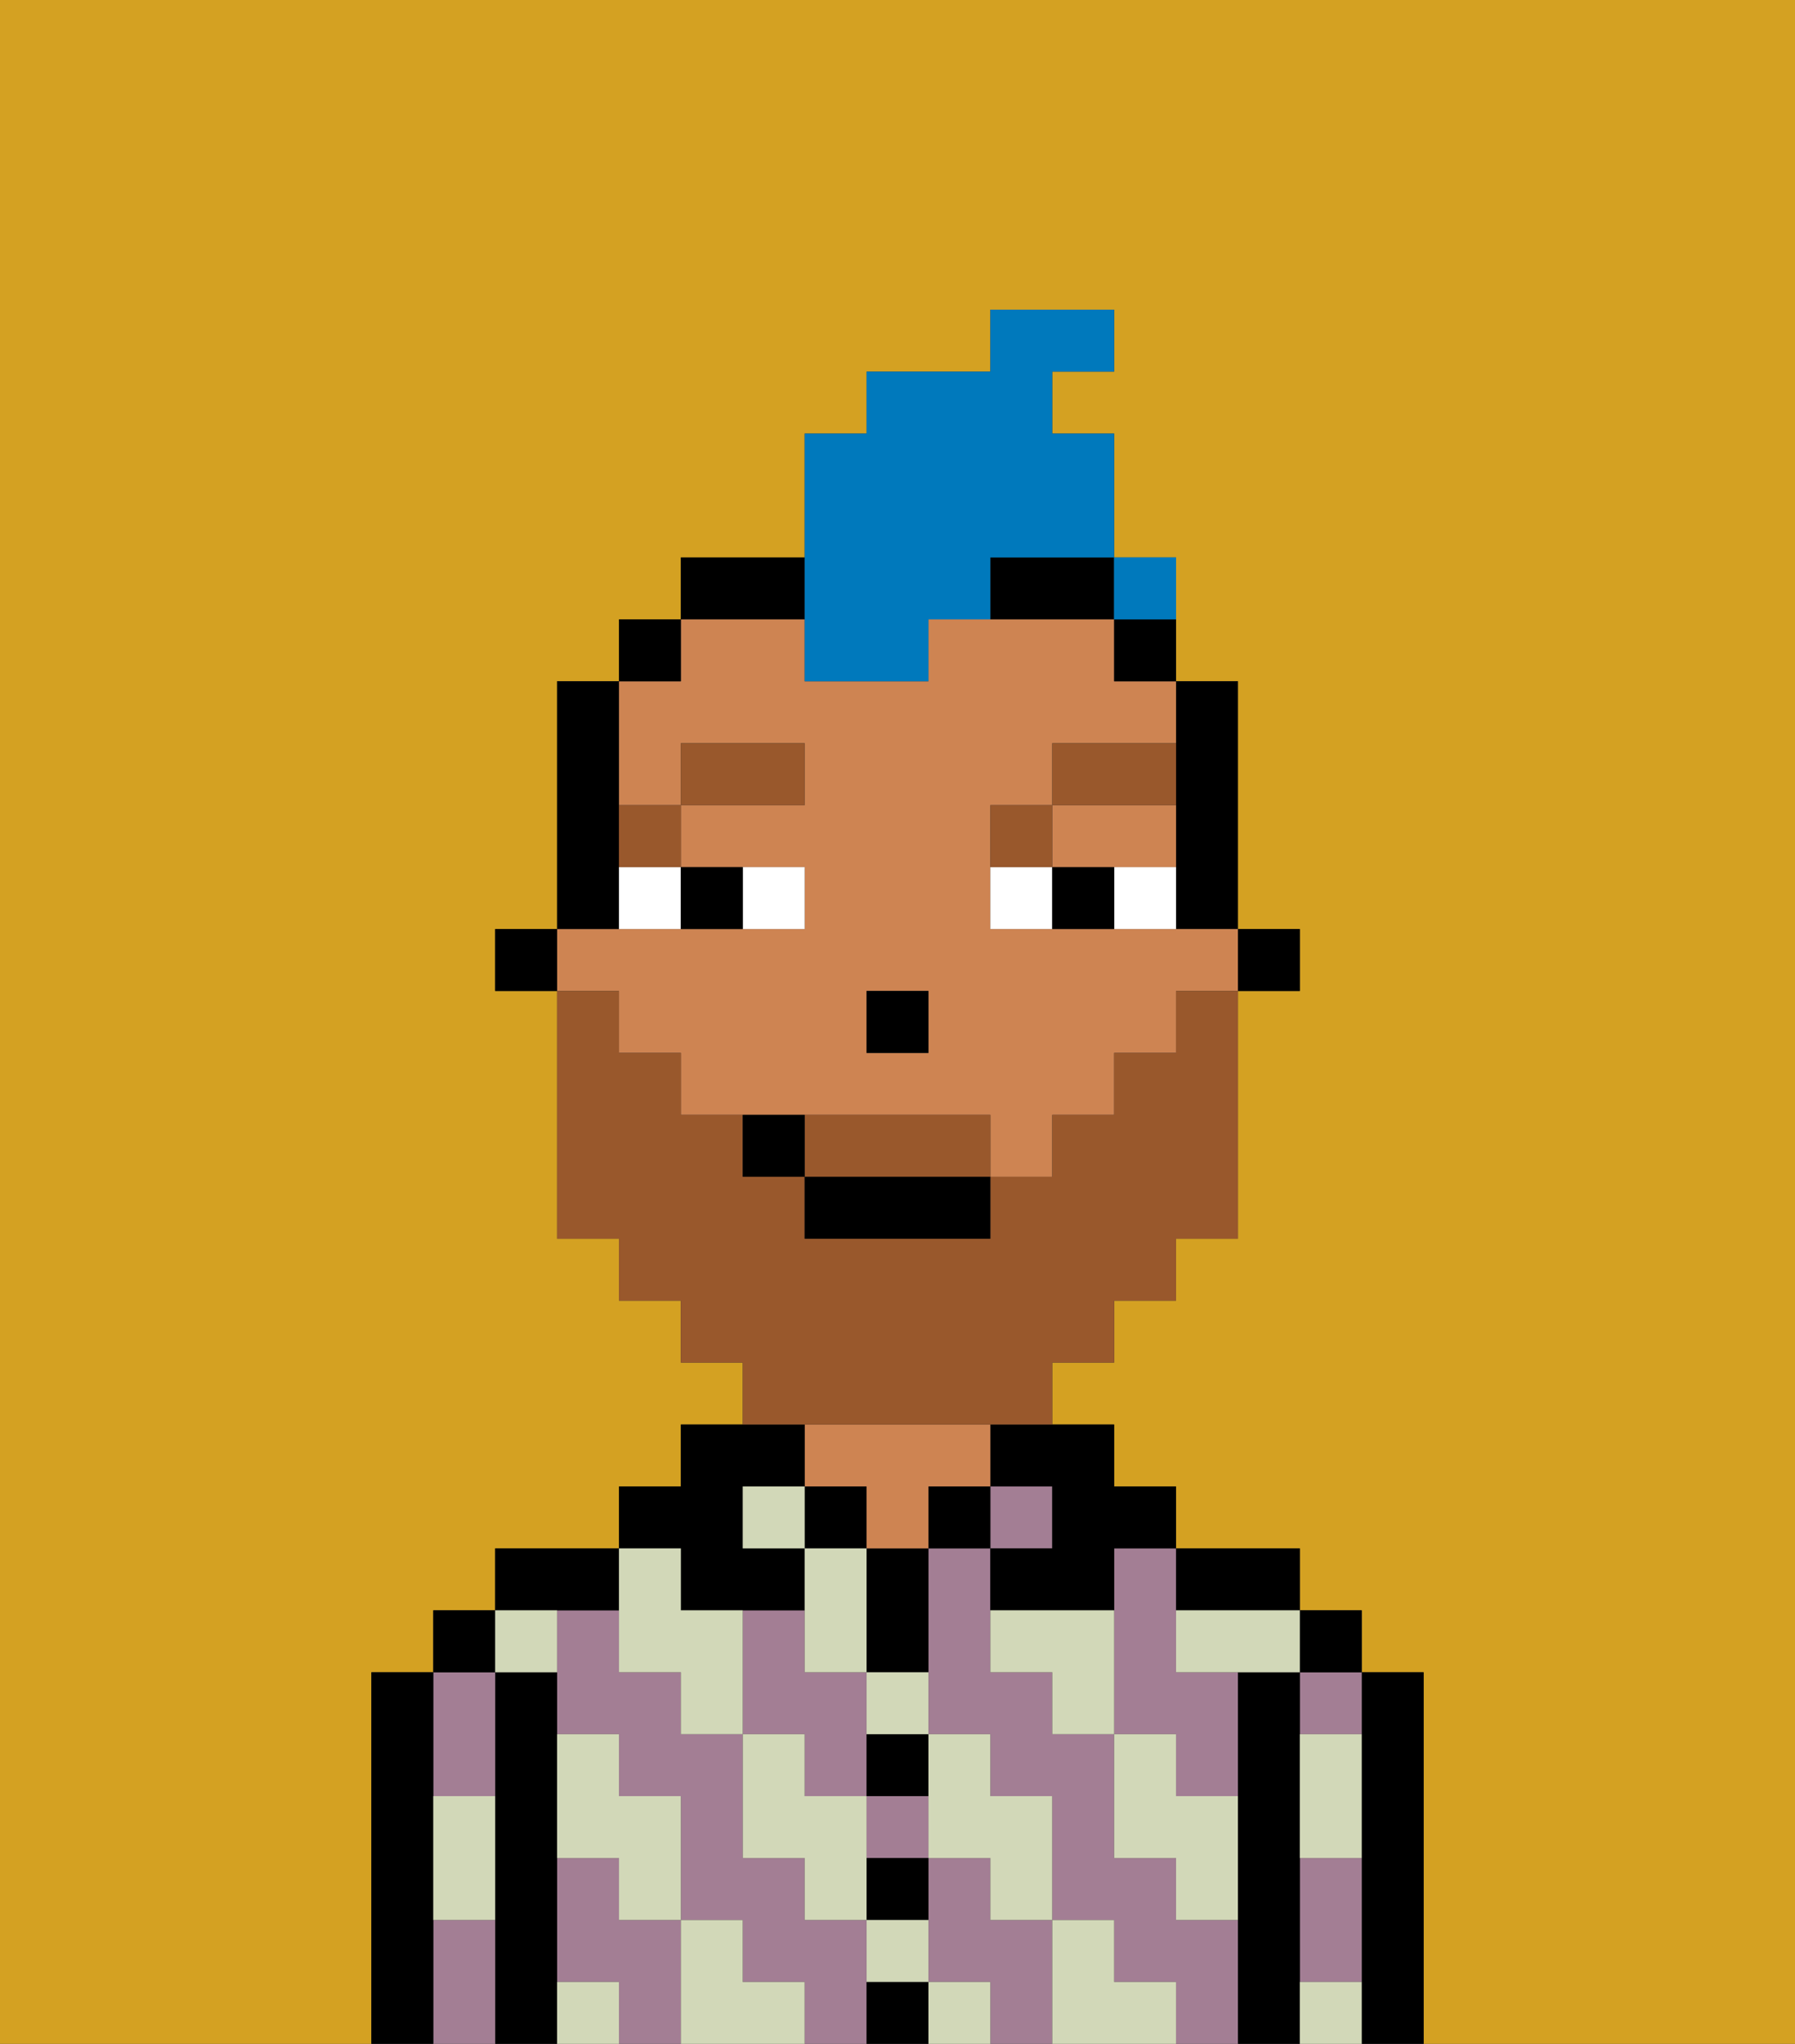 <svg xmlns="http://www.w3.org/2000/svg" viewBox="0 0 29 33"><rect x="0" y="0" width="29" height="33" fill="#333333" stroke="none"/><defs><style>polygon,rect,path{shape-rendering:crispedges;}.ya148-1{fill:#d4a122;}.ya148-2{fill:#000000;}.ya148-3{fill:#a37e94;}.ya148-4{fill:#ce8452;}.ya148-5{fill:#d2d8b8;}.ya148-6{fill:#ffffff;}.ya148-7{fill:#99582c;}.ya148-8{fill:#99582c;}.ya148-9{fill:#0079bc;}</style></defs><path class="ya148-1" d="M0,33H6V27H7V26H8V25h2V24h1V23h1V22H11V21H10V20H9V16H8V15H9V11h1V10h1V9h2V7h1V6h2V5h2V6H17V7h1V9h1v2h1v4h1v1H20v4H19v1H18v1H17v1h1v1h1v1h2v1h1v1h1v6h6V0H0Z"/><path class="ya148-2" d="M23,27H22v6h1V27Z"/><path class="ya148-3" d="M21,28h1V27H21Z"/><path class="ya148-3" d="M21,31v1h1V30H21Z"/><rect class="ya148-2" x="21" y="26" width="1" height="1"/><path class="ya148-2" d="M21,31V27H20v6h1V31Z"/><path class="ya148-3" d="M19,31V30H18V28H17V27H16V25H15v3h1v1h1v2h1v1h1v1h1V31Z"/><path class="ya148-3" d="M16,31V30H15v2h1v1h1V31Z"/><path class="ya148-3" d="M10,31V30H9v2h1v1h1V31Z"/><path class="ya148-3" d="M13,29h1V27H13V26H12v2h1Z"/><rect class="ya148-3" x="14" y="29" width="1" height="1"/><path class="ya148-3" d="M14,31H13V30H12V28H11V27H10V26H9v2h1v1h1v2h1v1h1v1h1V31Z"/><path class="ya148-3" d="M18,26v2h1v1h1V27H19V25H18Z"/><path class="ya148-2" d="M20,26h1V25H19v1Z"/><rect class="ya148-3" x="16" y="24" width="1" height="1"/><path class="ya148-2" d="M16,24h1v1H16v1h2V25h1V24H18V23H16Z"/><rect class="ya148-2" x="15" y="24" width="1" height="1"/><path class="ya148-2" d="M14,32v1h1V32Z"/><path class="ya148-2" d="M14,31h1V30H14Z"/><path class="ya148-2" d="M14,29h1V28H14Z"/><path class="ya148-2" d="M14,26v1h1V25H14Z"/><rect class="ya148-2" x="13" y="24" width="1" height="1"/><path class="ya148-4" d="M16,24V23H13v1h1v1h1V24Z"/><path class="ya148-2" d="M11,26h2V25H12V24h1V23H11v1H10v1h1Z"/><path class="ya148-2" d="M10,26V25H8v1h2Z"/><path class="ya148-2" d="M9,31V27H8v6H9V31Z"/><path class="ya148-3" d="M8,29V27H7v2Z"/><path class="ya148-3" d="M7,31v2H8V31Z"/><rect class="ya148-2" x="7" y="26" width="1" height="1"/><path class="ya148-2" d="M7,30V27H6v6H7V30Z"/><path class="ya148-5" d="M21,29v1h1V28H21Z"/><path class="ya148-5" d="M21,32v1h1V32Z"/><path class="ya148-5" d="M19,26v1h2V26H19Z"/><path class="ya148-5" d="M19,28H18v2h1v1h1V29H19Z"/><path class="ya148-5" d="M16,26v1h1v1h1V26Z"/><path class="ya148-5" d="M18,32V31H17v2h2V32Z"/><path class="ya148-5" d="M15,30h1v1h1V29H16V28H15v2Z"/><path class="ya148-5" d="M14,28h1V27H14Z"/><polygon class="ya148-5" points="14 27 14 26 14 25 13 25 13 26 13 27 14 27"/><path class="ya148-5" d="M14,32h1V31H14Z"/><rect class="ya148-5" x="15" y="32" width="1" height="1"/><path class="ya148-5" d="M14,29H13V28H12v2h1v1h1V29Z"/><rect class="ya148-5" x="12" y="24" width="1" height="1"/><path class="ya148-5" d="M10,27h1v1h1V26H11V25H10v2Z"/><path class="ya148-5" d="M12,32V31H11v2h2V32Z"/><path class="ya148-5" d="M10,30v1h1V29H10V28H9v2Z"/><path class="ya148-5" d="M9,32v1h1V32Z"/><path class="ya148-5" d="M9,27V26H8v1Z"/><path class="ya148-5" d="M7,30v1H8V29H7Z"/><rect class="ya148-2" x="20" y="15" width="1" height="1"/><path class="ya148-2" d="M19,13v2h1V11H19v2Z"/><path class="ya148-4" d="M10,17h1v1h5v1h1V18h1V17h1V16h1V15H16V13h1V12h2V11H18V10H15v1H13V10H11v1H10v2h1V12h2v1H11v1h2v1H9v1h1Zm4-1h1v1H14Z"/><path class="ya148-4" d="M18,14h1V13H17v1Z"/><path class="ya148-2" d="M18,11h1V10H18Z"/><path class="ya148-2" d="M16,10h2V9H16Z"/><path class="ya148-2" d="M13,9H11v1h2Z"/><rect class="ya148-2" x="10" y="10" width="1" height="1"/><path class="ya148-2" d="M10,14V11H9v4h1Z"/><rect class="ya148-2" x="8" y="15" width="1" height="1"/><rect class="ya148-2" x="14" y="16" width="1" height="1"/><path class="ya148-6" d="M13,15V14H12v1Z"/><path class="ya148-6" d="M10,15h1V14H10Z"/><path class="ya148-6" d="M18,14v1h1V14Z"/><path class="ya148-6" d="M16,14v1h1V14Z"/><path class="ya148-2" d="M12,15V14H11v1Z"/><path class="ya148-2" d="M17,14v1h1V14Z"/><path class="ya148-7" d="M11,14V13H10v1Z"/><rect class="ya148-7" x="11" y="12" width="2" height="1"/><path class="ya148-7" d="M17,13H16v1h1Z"/><path class="ya148-7" d="M19,12H17v1h2Z"/><path class="ya148-8" d="M15,18H13v1h3V18Z"/><path class="ya148-8" d="M14,23h3V22h1V21h1V20h1V16H19v1H18v1H17v1H16v1H13V19H12V18H11V17H10V16H9v4h1v1h1v1h1v1h2Z"/><rect class="ya148-2" x="13" y="19" width="3" height="1"/><path class="ya148-2" d="M12,18v1h1V18Z"/><path class="ya148-9" d="M13,11h2V10h1V9h2V7H17V6h1V5H16V6H14V7H13v4Z"/><path class="ya148-9" d="M19,10V9H18v1Z"/><rect class="ya148-9" x="18" y="9" width="1" height="1"></rect></svg>